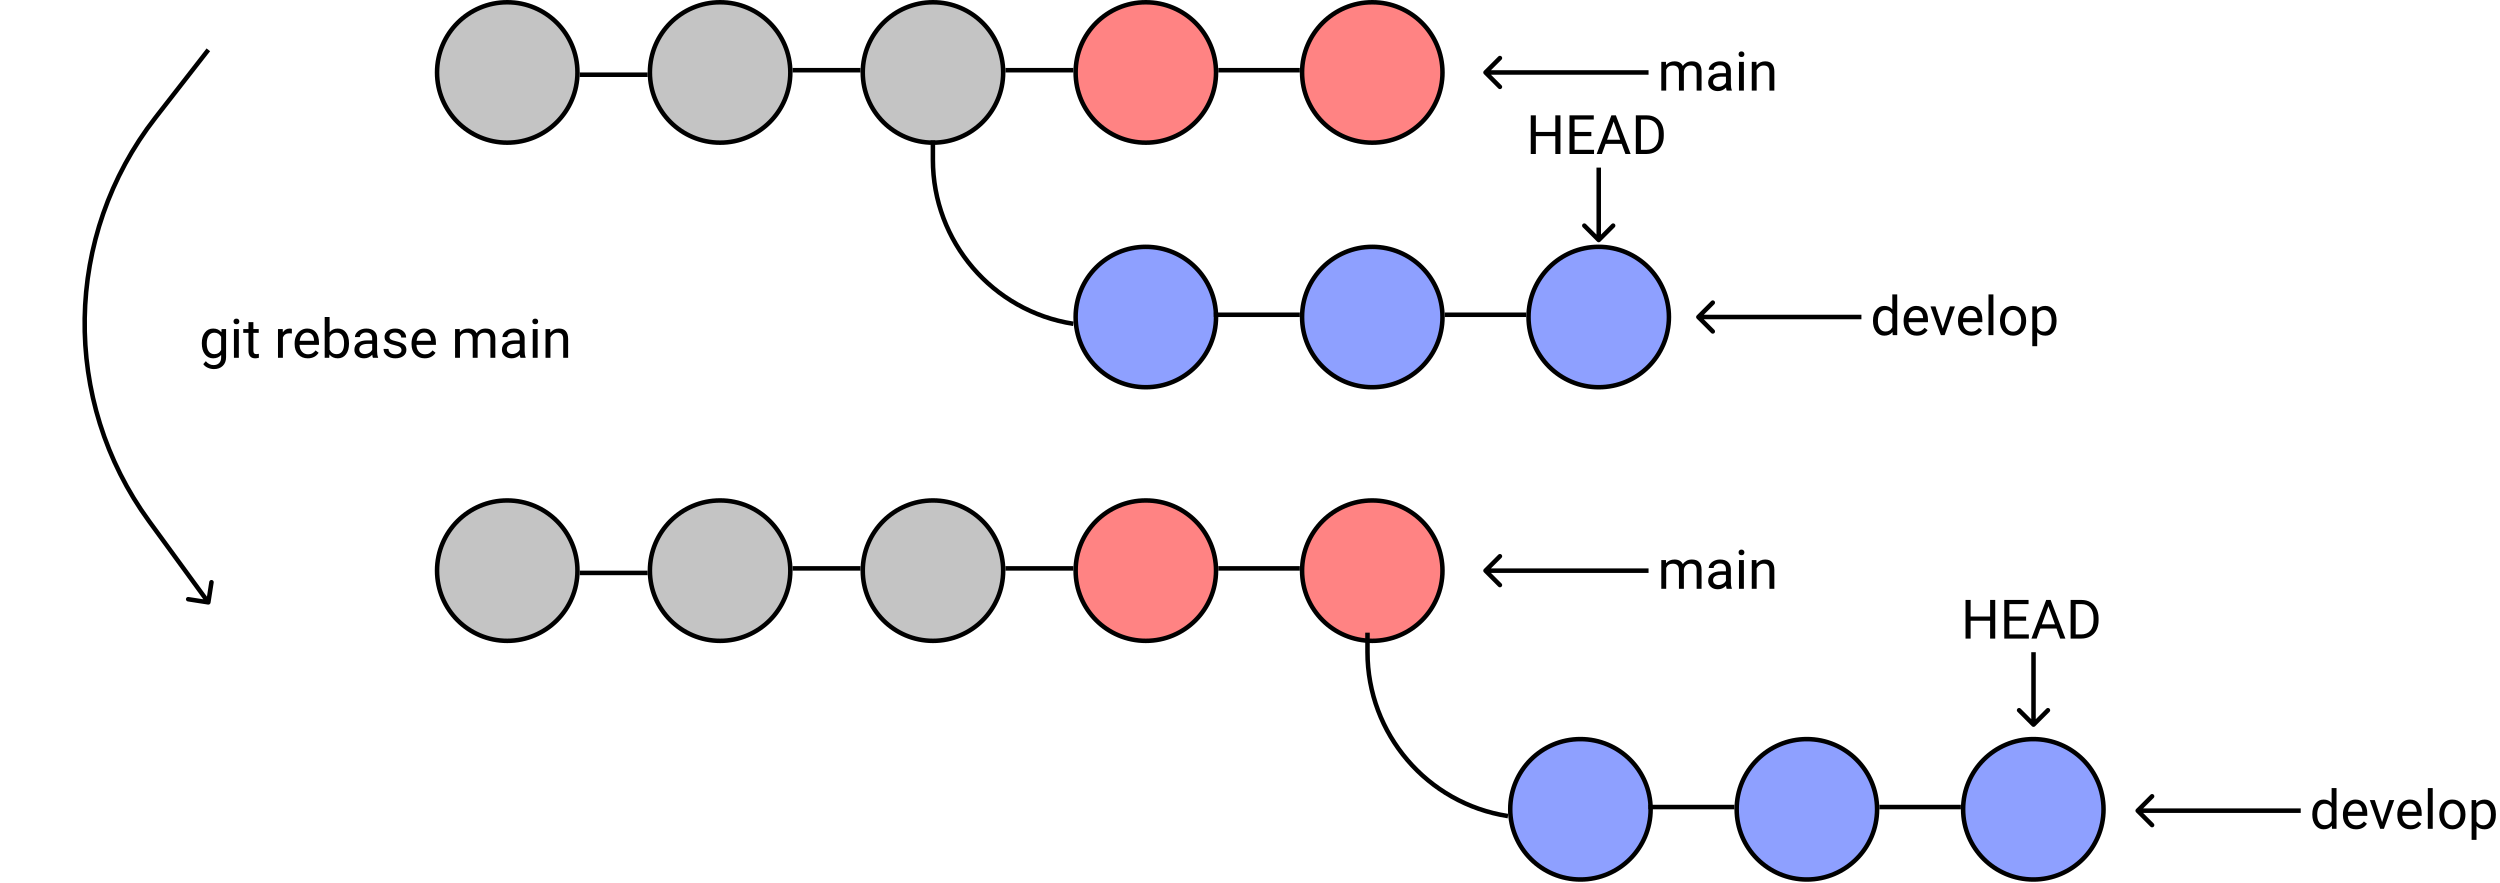 <svg width="552" height="195" viewBox="0 0 552 195" fill="none" xmlns="http://www.w3.org/2000/svg">
<circle cx="206" cy="126" r="15.5" fill="#C4C4C4" stroke="black"/>
<circle cx="159" cy="126" r="15.5" fill="#C4C4C4" stroke="black"/>
<circle cx="112" cy="126" r="15.5" fill="#C4C4C4" stroke="black"/>
<circle cx="253" cy="126" r="15.5" fill="#FF8383" stroke="black"/>
<circle cx="303" cy="126" r="15.5" fill="#FF8383" stroke="black"/>
<line x1="143" y1="126.5" x2="128" y2="126.5" stroke="black"/>
<line x1="175" y1="125.5" x2="190" y2="125.5" stroke="black"/>
<line x1="222" y1="125.5" x2="237" y2="125.5" stroke="black"/>
<line x1="269" y1="125.5" x2="287" y2="125.5" stroke="black"/>
<circle cx="348.959" cy="178.694" r="15.5" fill="#8EA0FF" stroke="black"/>
<circle cx="448.959" cy="178.694" r="15.5" fill="#8EA0FF" stroke="black"/>
<circle cx="398.959" cy="178.694" r="15.5" fill="#8EA0FF" stroke="black"/>
<path d="M301.941 139.694L301.941 143.973C301.941 162.041 315.106 177.415 332.959 180.194V180.194" stroke="black"/>
<line x1="363.959" y1="178.194" x2="382.959" y2="178.194" stroke="black"/>
<line x1="414.959" y1="178.194" x2="432.959" y2="178.194" stroke="black"/>
<path d="M471.646 178.646C471.451 178.842 471.451 179.158 471.646 179.354L474.828 182.536C475.024 182.731 475.34 182.731 475.536 182.536C475.731 182.34 475.731 182.024 475.536 181.828L472.707 179L475.536 176.172C475.731 175.976 475.731 175.66 475.536 175.464C475.34 175.269 475.024 175.269 474.828 175.464L471.646 178.646ZM508 178.5L472 178.5L472 179.5L508 179.5L508 178.5Z" fill="black"/>
<path d="M510.557 179.777C510.557 178.805 510.787 178.023 511.248 177.434C511.709 176.84 512.312 176.543 513.059 176.543C513.801 176.543 514.389 176.797 514.822 177.305V174H515.906V183H514.91L514.857 182.32C514.424 182.852 513.82 183.117 513.047 183.117C512.312 183.117 511.713 182.816 511.248 182.215C510.787 181.613 510.557 180.828 510.557 179.859V179.777ZM511.641 179.9C511.641 180.619 511.789 181.182 512.086 181.588C512.383 181.994 512.793 182.197 513.316 182.197C514.004 182.197 514.506 181.889 514.822 181.271V178.359C514.498 177.762 514 177.463 513.328 177.463C512.797 177.463 512.383 177.668 512.086 178.078C511.789 178.488 511.641 179.096 511.641 179.9ZM520.225 183.117C519.365 183.117 518.666 182.836 518.127 182.273C517.588 181.707 517.318 180.951 517.318 180.006V179.807C517.318 179.178 517.438 178.617 517.676 178.125C517.918 177.629 518.254 177.242 518.684 176.965C519.117 176.684 519.586 176.543 520.09 176.543C520.914 176.543 521.555 176.814 522.012 177.357C522.469 177.9 522.697 178.678 522.697 179.689V180.141H518.402C518.418 180.766 518.6 181.271 518.947 181.658C519.299 182.041 519.744 182.232 520.283 182.232C520.666 182.232 520.99 182.154 521.256 181.998C521.521 181.842 521.754 181.635 521.953 181.377L522.615 181.893C522.084 182.709 521.287 183.117 520.225 183.117ZM520.09 177.434C519.652 177.434 519.285 177.594 518.988 177.914C518.691 178.23 518.508 178.676 518.438 179.25H521.613V179.168C521.582 178.617 521.434 178.191 521.168 177.891C520.902 177.586 520.543 177.434 520.09 177.434ZM525.967 181.529L527.537 176.66H528.645L526.371 183H525.545L523.248 176.66H524.355L525.967 181.529ZM532.236 183.117C531.377 183.117 530.678 182.836 530.139 182.273C529.6 181.707 529.33 180.951 529.33 180.006V179.807C529.33 179.178 529.449 178.617 529.688 178.125C529.93 177.629 530.266 177.242 530.695 176.965C531.129 176.684 531.598 176.543 532.102 176.543C532.926 176.543 533.566 176.814 534.023 177.357C534.48 177.9 534.709 178.678 534.709 179.689V180.141H530.414C530.43 180.766 530.611 181.271 530.959 181.658C531.311 182.041 531.756 182.232 532.295 182.232C532.678 182.232 533.002 182.154 533.268 181.998C533.533 181.842 533.766 181.635 533.965 181.377L534.627 181.893C534.096 182.709 533.299 183.117 532.236 183.117ZM532.102 177.434C531.664 177.434 531.297 177.594 531 177.914C530.703 178.23 530.52 178.676 530.449 179.25H533.625V179.168C533.594 178.617 533.445 178.191 533.18 177.891C532.914 177.586 532.555 177.434 532.102 177.434ZM537.146 183H536.062V174H537.146V183ZM538.6 179.771C538.6 179.15 538.721 178.592 538.963 178.096C539.209 177.6 539.549 177.217 539.982 176.947C540.42 176.678 540.918 176.543 541.477 176.543C542.34 176.543 543.037 176.842 543.568 177.439C544.104 178.037 544.371 178.832 544.371 179.824V179.9C544.371 180.518 544.252 181.072 544.014 181.564C543.779 182.053 543.441 182.434 543 182.707C542.562 182.98 542.059 183.117 541.488 183.117C540.629 183.117 539.932 182.818 539.396 182.221C538.865 181.623 538.6 180.832 538.6 179.848V179.771ZM539.689 179.9C539.689 180.604 539.852 181.168 540.176 181.594C540.504 182.02 540.941 182.232 541.488 182.232C542.039 182.232 542.477 182.018 542.801 181.588C543.125 181.154 543.287 180.549 543.287 179.771C543.287 179.076 543.121 178.514 542.789 178.084C542.461 177.65 542.023 177.434 541.477 177.434C540.941 177.434 540.51 177.646 540.182 178.072C539.854 178.498 539.689 179.107 539.689 179.9ZM551.086 179.9C551.086 180.865 550.865 181.643 550.424 182.232C549.982 182.822 549.385 183.117 548.631 183.117C547.861 183.117 547.256 182.873 546.814 182.385V185.438H545.73V176.66H546.721L546.773 177.363C547.215 176.816 547.828 176.543 548.613 176.543C549.375 176.543 549.977 176.83 550.418 177.404C550.863 177.979 551.086 178.777 551.086 179.801V179.9ZM550.002 179.777C550.002 179.062 549.85 178.498 549.545 178.084C549.24 177.67 548.822 177.463 548.291 177.463C547.635 177.463 547.143 177.754 546.814 178.336V181.365C547.139 181.943 547.635 182.232 548.303 182.232C548.822 182.232 549.234 182.027 549.539 181.617C549.848 181.203 550.002 180.59 550.002 179.777Z" fill="black"/>
<path d="M327.646 125.646C327.451 125.842 327.451 126.158 327.646 126.354L330.828 129.536C331.024 129.731 331.34 129.731 331.536 129.536C331.731 129.34 331.731 129.024 331.536 128.828L328.707 126L331.536 123.172C331.731 122.976 331.731 122.66 331.536 122.464C331.34 122.269 331.024 122.269 330.828 122.464L327.646 125.646ZM364 125.5L328 125.5L328 126.5L364 126.5L364 125.5Z" fill="black"/>
<path d="M367.84 123.66L367.869 124.363C368.334 123.816 368.961 123.543 369.75 123.543C370.637 123.543 371.24 123.883 371.561 124.562C371.771 124.258 372.045 124.012 372.381 123.824C372.721 123.637 373.121 123.543 373.582 123.543C374.973 123.543 375.68 124.279 375.703 125.752V130H374.619V125.816C374.619 125.363 374.516 125.025 374.309 124.803C374.102 124.576 373.754 124.463 373.266 124.463C372.863 124.463 372.529 124.584 372.264 124.826C371.998 125.064 371.844 125.387 371.801 125.793V130H370.711V125.846C370.711 124.924 370.26 124.463 369.357 124.463C368.646 124.463 368.16 124.766 367.898 125.371V130H366.814V123.66H367.84ZM381.258 130C381.195 129.875 381.145 129.652 381.105 129.332C380.602 129.855 380 130.117 379.301 130.117C378.676 130.117 378.162 129.941 377.76 129.59C377.361 129.234 377.162 128.785 377.162 128.242C377.162 127.582 377.412 127.07 377.912 126.707C378.416 126.34 379.123 126.156 380.033 126.156H381.088V125.658C381.088 125.279 380.975 124.979 380.748 124.756C380.521 124.529 380.188 124.416 379.746 124.416C379.359 124.416 379.035 124.514 378.773 124.709C378.512 124.904 378.381 125.141 378.381 125.418H377.291C377.291 125.102 377.402 124.797 377.625 124.504C377.852 124.207 378.156 123.973 378.539 123.801C378.926 123.629 379.35 123.543 379.811 123.543C380.541 123.543 381.113 123.727 381.527 124.094C381.941 124.457 382.156 124.959 382.172 125.6V128.518C382.172 129.1 382.246 129.562 382.395 129.906V130H381.258ZM379.459 129.174C379.799 129.174 380.121 129.086 380.426 128.91C380.73 128.734 380.951 128.506 381.088 128.225V126.924H380.238C378.91 126.924 378.246 127.312 378.246 128.09C378.246 128.43 378.359 128.695 378.586 128.887C378.812 129.078 379.104 129.174 379.459 129.174ZM385.049 130H383.965V123.66H385.049V130ZM383.877 121.979C383.877 121.803 383.93 121.654 384.035 121.533C384.145 121.412 384.305 121.352 384.516 121.352C384.727 121.352 384.887 121.412 384.996 121.533C385.105 121.654 385.16 121.803 385.16 121.979C385.16 122.154 385.105 122.301 384.996 122.418C384.887 122.535 384.727 122.594 384.516 122.594C384.305 122.594 384.145 122.535 384.035 122.418C383.93 122.301 383.877 122.154 383.877 121.979ZM387.814 123.66L387.85 124.457C388.334 123.848 388.967 123.543 389.748 123.543C391.088 123.543 391.764 124.299 391.775 125.811V130H390.691V125.805C390.688 125.348 390.582 125.01 390.375 124.791C390.172 124.572 389.854 124.463 389.42 124.463C389.068 124.463 388.76 124.557 388.494 124.744C388.229 124.932 388.021 125.178 387.873 125.482V130H386.789V123.66H387.814Z" fill="black"/>
<path d="M327.646 15.646C327.451 15.842 327.451 16.158 327.646 16.354L330.828 19.535C331.024 19.731 331.34 19.731 331.536 19.535C331.731 19.34 331.731 19.024 331.536 18.828L328.707 16L331.536 13.172C331.731 12.976 331.731 12.66 331.536 12.464C331.34 12.269 331.024 12.269 330.828 12.464L327.646 15.646ZM364 15.5L328 15.5L328 16.5L364 16.5L364 15.5Z" fill="black"/>
<path d="M367.84 13.66L367.869 14.363C368.334 13.816 368.961 13.543 369.75 13.543C370.637 13.543 371.24 13.883 371.561 14.562C371.771 14.258 372.045 14.012 372.381 13.824C372.721 13.637 373.121 13.543 373.582 13.543C374.973 13.543 375.68 14.279 375.703 15.752V20H374.619V15.816C374.619 15.363 374.516 15.025 374.309 14.803C374.102 14.576 373.754 14.463 373.266 14.463C372.863 14.463 372.529 14.584 372.264 14.826C371.998 15.065 371.844 15.387 371.801 15.793V20H370.711V15.846C370.711 14.924 370.26 14.463 369.357 14.463C368.646 14.463 368.16 14.766 367.898 15.371V20H366.814V13.66H367.84ZM381.258 20C381.195 19.875 381.145 19.652 381.105 19.332C380.602 19.855 380 20.117 379.301 20.117C378.676 20.117 378.162 19.941 377.76 19.59C377.361 19.234 377.162 18.785 377.162 18.242C377.162 17.582 377.412 17.07 377.912 16.707C378.416 16.34 379.123 16.156 380.033 16.156H381.088V15.658C381.088 15.279 380.975 14.979 380.748 14.756C380.521 14.529 380.188 14.416 379.746 14.416C379.359 14.416 379.035 14.514 378.773 14.709C378.512 14.904 378.381 15.141 378.381 15.418H377.291C377.291 15.102 377.402 14.797 377.625 14.504C377.852 14.207 378.156 13.973 378.539 13.801C378.926 13.629 379.35 13.543 379.811 13.543C380.541 13.543 381.113 13.727 381.527 14.094C381.941 14.457 382.156 14.959 382.172 15.6V18.518C382.172 19.1 382.246 19.562 382.395 19.906V20H381.258ZM379.459 19.174C379.799 19.174 380.121 19.086 380.426 18.91C380.73 18.734 380.951 18.506 381.088 18.225V16.924H380.238C378.91 16.924 378.246 17.312 378.246 18.09C378.246 18.43 378.359 18.695 378.586 18.887C378.812 19.078 379.104 19.174 379.459 19.174ZM385.049 20H383.965V13.66H385.049V20ZM383.877 11.979C383.877 11.803 383.93 11.654 384.035 11.533C384.145 11.412 384.305 11.352 384.516 11.352C384.727 11.352 384.887 11.412 384.996 11.533C385.105 11.654 385.16 11.803 385.16 11.979C385.16 12.154 385.105 12.301 384.996 12.418C384.887 12.535 384.727 12.594 384.516 12.594C384.305 12.594 384.145 12.535 384.035 12.418C383.93 12.301 383.877 12.154 383.877 11.979ZM387.814 13.66L387.85 14.457C388.334 13.848 388.967 13.543 389.748 13.543C391.088 13.543 391.764 14.299 391.775 15.81V20H390.691V15.805C390.688 15.348 390.582 15.01 390.375 14.791C390.172 14.572 389.854 14.463 389.42 14.463C389.068 14.463 388.76 14.557 388.494 14.744C388.229 14.932 388.021 15.178 387.873 15.482V20H386.789V13.66H387.814Z" fill="black"/>
<path d="M374.646 69.646C374.451 69.842 374.451 70.158 374.646 70.354L377.828 73.535C378.024 73.731 378.34 73.731 378.536 73.535C378.731 73.34 378.731 73.024 378.536 72.828L375.707 70L378.536 67.172C378.731 66.976 378.731 66.66 378.536 66.465C378.34 66.269 378.024 66.269 377.828 66.465L374.646 69.646ZM411 69.5L375 69.5L375 70.5L411 70.5L411 69.5Z" fill="black"/>
<path d="M413.557 70.777C413.557 69.805 413.787 69.023 414.248 68.434C414.709 67.84 415.312 67.543 416.059 67.543C416.801 67.543 417.389 67.797 417.822 68.305V65H418.906V74H417.91L417.857 73.32C417.424 73.852 416.82 74.117 416.047 74.117C415.312 74.117 414.713 73.816 414.248 73.215C413.787 72.613 413.557 71.828 413.557 70.859V70.777ZM414.641 70.9C414.641 71.619 414.789 72.182 415.086 72.588C415.383 72.994 415.793 73.197 416.316 73.197C417.004 73.197 417.506 72.889 417.822 72.272V69.359C417.498 68.762 417 68.463 416.328 68.463C415.797 68.463 415.383 68.668 415.086 69.078C414.789 69.488 414.641 70.096 414.641 70.9ZM423.225 74.117C422.365 74.117 421.666 73.836 421.127 73.273C420.588 72.707 420.318 71.951 420.318 71.006V70.807C420.318 70.178 420.438 69.617 420.676 69.125C420.918 68.629 421.254 68.242 421.684 67.965C422.117 67.684 422.586 67.543 423.09 67.543C423.914 67.543 424.555 67.814 425.012 68.357C425.469 68.9 425.697 69.678 425.697 70.689V71.141H421.402C421.418 71.766 421.6 72.272 421.947 72.658C422.299 73.041 422.744 73.232 423.283 73.232C423.666 73.232 423.99 73.154 424.256 72.998C424.521 72.842 424.754 72.635 424.953 72.377L425.615 72.893C425.084 73.709 424.287 74.117 423.225 74.117ZM423.09 68.434C422.652 68.434 422.285 68.594 421.988 68.914C421.691 69.231 421.508 69.676 421.438 70.25H424.613V70.168C424.582 69.617 424.434 69.191 424.168 68.891C423.902 68.586 423.543 68.434 423.09 68.434ZM428.967 72.529L430.537 67.66H431.645L429.371 74H428.545L426.248 67.66H427.355L428.967 72.529ZM435.236 74.117C434.377 74.117 433.678 73.836 433.139 73.273C432.6 72.707 432.33 71.951 432.33 71.006V70.807C432.33 70.178 432.449 69.617 432.688 69.125C432.93 68.629 433.266 68.242 433.695 67.965C434.129 67.684 434.598 67.543 435.102 67.543C435.926 67.543 436.566 67.814 437.023 68.357C437.48 68.9 437.709 69.678 437.709 70.689V71.141H433.414C433.43 71.766 433.611 72.272 433.959 72.658C434.311 73.041 434.756 73.232 435.295 73.232C435.678 73.232 436.002 73.154 436.268 72.998C436.533 72.842 436.766 72.635 436.965 72.377L437.627 72.893C437.096 73.709 436.299 74.117 435.236 74.117ZM435.102 68.434C434.664 68.434 434.297 68.594 434 68.914C433.703 69.231 433.52 69.676 433.449 70.25H436.625V70.168C436.594 69.617 436.445 69.191 436.18 68.891C435.914 68.586 435.555 68.434 435.102 68.434ZM440.146 74H439.062V65H440.146V74ZM441.6 70.772C441.6 70.15 441.721 69.592 441.963 69.096C442.209 68.6 442.549 68.217 442.982 67.947C443.42 67.678 443.918 67.543 444.477 67.543C445.34 67.543 446.037 67.842 446.568 68.439C447.104 69.037 447.371 69.832 447.371 70.824V70.9C447.371 71.518 447.252 72.072 447.014 72.564C446.779 73.053 446.441 73.434 446 73.707C445.562 73.981 445.059 74.117 444.488 74.117C443.629 74.117 442.932 73.818 442.396 73.221C441.865 72.623 441.6 71.832 441.6 70.848V70.772ZM442.689 70.9C442.689 71.603 442.852 72.168 443.176 72.594C443.504 73.019 443.941 73.232 444.488 73.232C445.039 73.232 445.477 73.018 445.801 72.588C446.125 72.154 446.287 71.549 446.287 70.772C446.287 70.076 446.121 69.514 445.789 69.084C445.461 68.65 445.023 68.434 444.477 68.434C443.941 68.434 443.51 68.647 443.182 69.072C442.854 69.498 442.689 70.107 442.689 70.9ZM454.086 70.9C454.086 71.865 453.865 72.643 453.424 73.232C452.982 73.822 452.385 74.117 451.631 74.117C450.861 74.117 450.256 73.873 449.814 73.385V76.438H448.73V67.66H449.721L449.773 68.363C450.215 67.816 450.828 67.543 451.613 67.543C452.375 67.543 452.977 67.83 453.418 68.404C453.863 68.978 454.086 69.777 454.086 70.801V70.9ZM453.002 70.777C453.002 70.062 452.85 69.498 452.545 69.084C452.24 68.67 451.822 68.463 451.291 68.463C450.635 68.463 450.143 68.754 449.814 69.336V72.365C450.139 72.943 450.635 73.232 451.303 73.232C451.822 73.232 452.234 73.027 452.539 72.617C452.848 72.203 453.002 71.59 453.002 70.777Z" fill="black"/>
<circle cx="206" cy="16" r="15.5" fill="#C4C4C4" stroke="black"/>
<circle cx="159" cy="16" r="15.5" fill="#C4C4C4" stroke="black"/>
<circle cx="112" cy="16" r="15.5" fill="#C4C4C4" stroke="black"/>
<circle cx="253" cy="16" r="15.5" fill="#FF8383" stroke="black"/>
<circle cx="303" cy="16" r="15.5" fill="#FF8383" stroke="black"/>
<line x1="143" y1="16.5" x2="128" y2="16.5" stroke="black"/>
<line x1="175" y1="15.5" x2="190" y2="15.5" stroke="black"/>
<line x1="222" y1="15.5" x2="237" y2="15.5" stroke="black"/>
<line x1="269" y1="15.5" x2="287" y2="15.5" stroke="black"/>
<circle cx="253" cy="70" r="15.5" fill="#8EA0FF" stroke="black"/>
<circle cx="353" cy="70" r="15.5" fill="#8EA0FF" stroke="black"/>
<circle cx="303" cy="70" r="15.5" fill="#8EA0FF" stroke="black"/>
<path d="M205.982 31L205.982 35.279C205.982 53.347 219.147 68.721 237 71.5V71.5" stroke="black"/>
<line x1="268" y1="69.5" x2="287" y2="69.5" stroke="black"/>
<line x1="319" y1="69.5" x2="337" y2="69.5" stroke="black"/>
<path d="M34.335 25.962L33.941 25.654L33.941 25.654L34.335 25.962ZM32.929 115.099L33.333 114.804L33.333 114.804L32.929 115.099ZM45.923 133.494C46.196 133.537 46.452 133.35 46.494 133.077L47.188 128.631C47.23 128.358 47.043 128.102 46.77 128.06C46.498 128.017 46.242 128.204 46.199 128.477L45.583 132.429L41.631 131.813C41.358 131.77 41.102 131.957 41.06 132.229C41.017 132.502 41.204 132.758 41.477 132.801L45.923 133.494ZM45.606 10.693L33.941 25.654L34.729 26.269L46.394 11.307L45.606 10.693ZM32.526 115.394L45.596 133.295L46.404 132.705L33.333 114.804L32.526 115.394ZM33.941 25.654C13.482 51.895 12.904 88.521 32.526 115.394L33.333 114.804C13.975 88.292 14.545 52.158 34.729 26.269L33.941 25.654Z" fill="black"/>
<path d="M44.562 75.777C44.562 74.789 44.791 74.004 45.248 73.422C45.705 72.836 46.31 72.543 47.065 72.543C47.838 72.543 48.441 72.816 48.875 73.363L48.928 72.66H49.918V78.848C49.918 79.668 49.674 80.314 49.185 80.787C48.701 81.26 48.049 81.496 47.228 81.496C46.772 81.496 46.324 81.398 45.887 81.203C45.449 81.008 45.115 80.74 44.885 80.4L45.447 79.75C45.912 80.324 46.48 80.611 47.152 80.611C47.68 80.611 48.09 80.463 48.383 80.166C48.68 79.869 48.828 79.451 48.828 78.912V78.367C48.395 78.867 47.803 79.117 47.053 79.117C46.31 79.117 45.709 78.818 45.248 78.221C44.791 77.623 44.562 76.809 44.562 75.777ZM45.652 75.9C45.652 76.615 45.799 77.178 46.092 77.588C46.385 77.994 46.795 78.197 47.322 78.197C48.006 78.197 48.508 77.887 48.828 77.266V74.371C48.496 73.766 47.998 73.463 47.334 73.463C46.807 73.463 46.395 73.668 46.098 74.078C45.801 74.488 45.652 75.096 45.652 75.9ZM52.736 79H51.652V72.66H52.736V79ZM51.565 70.978C51.565 70.803 51.617 70.654 51.723 70.533C51.832 70.412 51.992 70.352 52.203 70.352C52.414 70.352 52.574 70.412 52.684 70.533C52.793 70.654 52.848 70.803 52.848 70.978C52.848 71.154 52.793 71.301 52.684 71.418C52.574 71.535 52.414 71.594 52.203 71.594C51.992 71.594 51.832 71.535 51.723 71.418C51.617 71.301 51.565 71.154 51.565 70.978ZM55.947 71.125V72.66H57.131V73.498H55.947V77.43C55.947 77.684 56 77.875 56.105 78.004C56.211 78.129 56.391 78.191 56.645 78.191C56.77 78.191 56.941 78.168 57.16 78.121V79C56.875 79.078 56.598 79.117 56.328 79.117C55.844 79.117 55.478 78.971 55.232 78.678C54.986 78.385 54.863 77.969 54.863 77.43V73.498H53.709V72.66H54.863V71.125H55.947ZM64.443 73.633C64.279 73.606 64.102 73.592 63.91 73.592C63.199 73.592 62.717 73.894 62.463 74.5V79H61.379V72.66H62.434L62.451 73.393C62.807 72.826 63.31 72.543 63.963 72.543C64.174 72.543 64.334 72.57 64.443 72.625V73.633ZM67.959 79.117C67.1 79.117 66.4 78.836 65.861 78.273C65.322 77.707 65.053 76.951 65.053 76.006V75.807C65.053 75.178 65.172 74.617 65.41 74.125C65.652 73.629 65.988 73.242 66.418 72.965C66.852 72.684 67.32 72.543 67.824 72.543C68.648 72.543 69.289 72.814 69.746 73.357C70.203 73.9 70.432 74.678 70.432 75.689V76.141H66.137C66.152 76.766 66.334 77.272 66.682 77.658C67.033 78.041 67.478 78.232 68.018 78.232C68.4 78.232 68.725 78.154 68.99 77.998C69.256 77.842 69.488 77.635 69.688 77.377L70.35 77.893C69.818 78.709 69.022 79.117 67.959 79.117ZM67.824 73.434C67.387 73.434 67.019 73.594 66.723 73.914C66.426 74.231 66.242 74.676 66.172 75.25H69.348V75.168C69.316 74.617 69.168 74.191 68.902 73.891C68.637 73.586 68.277 73.434 67.824 73.434ZM77.059 75.9C77.059 76.869 76.836 77.648 76.391 78.238C75.945 78.824 75.348 79.117 74.598 79.117C73.797 79.117 73.178 78.834 72.74 78.268L72.688 79H71.691V70H72.775V73.357C73.213 72.814 73.816 72.543 74.586 72.543C75.356 72.543 75.959 72.834 76.397 73.416C76.838 73.998 77.059 74.795 77.059 75.807V75.9ZM75.975 75.777C75.975 75.039 75.832 74.469 75.547 74.066C75.262 73.664 74.852 73.463 74.316 73.463C73.602 73.463 73.088 73.795 72.775 74.459V77.201C73.107 77.865 73.625 78.197 74.328 78.197C74.848 78.197 75.252 77.996 75.541 77.594C75.83 77.191 75.975 76.586 75.975 75.777ZM82.344 79C82.281 78.875 82.231 78.652 82.191 78.332C81.688 78.856 81.086 79.117 80.387 79.117C79.762 79.117 79.248 78.941 78.846 78.59C78.447 78.234 78.248 77.785 78.248 77.242C78.248 76.582 78.498 76.07 78.998 75.707C79.502 75.34 80.209 75.156 81.119 75.156H82.174V74.658C82.174 74.279 82.061 73.978 81.834 73.756C81.607 73.529 81.273 73.416 80.832 73.416C80.445 73.416 80.121 73.514 79.859 73.709C79.598 73.904 79.467 74.141 79.467 74.418H78.377C78.377 74.102 78.488 73.797 78.711 73.504C78.938 73.207 79.242 72.973 79.625 72.801C80.012 72.629 80.436 72.543 80.897 72.543C81.627 72.543 82.199 72.727 82.613 73.094C83.027 73.457 83.242 73.959 83.258 74.6V77.518C83.258 78.1 83.332 78.562 83.481 78.906V79H82.344ZM80.545 78.174C80.885 78.174 81.207 78.086 81.512 77.91C81.816 77.734 82.037 77.506 82.174 77.225V75.924H81.324C79.996 75.924 79.332 76.312 79.332 77.09C79.332 77.43 79.445 77.695 79.672 77.887C79.898 78.078 80.189 78.174 80.545 78.174ZM88.648 77.318C88.648 77.025 88.537 76.799 88.314 76.639C88.096 76.475 87.711 76.334 87.16 76.217C86.613 76.1 86.178 75.959 85.853 75.795C85.533 75.631 85.295 75.436 85.139 75.209C84.986 74.982 84.91 74.713 84.91 74.4C84.91 73.881 85.129 73.441 85.566 73.082C86.008 72.723 86.57 72.543 87.254 72.543C87.973 72.543 88.555 72.728 89 73.1C89.449 73.471 89.674 73.945 89.674 74.523H88.584C88.584 74.227 88.457 73.971 88.203 73.756C87.953 73.541 87.637 73.434 87.254 73.434C86.859 73.434 86.551 73.519 86.328 73.691C86.106 73.863 85.994 74.088 85.994 74.365C85.994 74.627 86.098 74.824 86.305 74.957C86.512 75.09 86.885 75.217 87.424 75.338C87.967 75.459 88.406 75.603 88.742 75.772C89.078 75.939 89.326 76.143 89.486 76.381C89.65 76.615 89.732 76.902 89.732 77.242C89.732 77.809 89.506 78.264 89.053 78.607C88.6 78.947 88.012 79.117 87.289 79.117C86.781 79.117 86.332 79.027 85.941 78.848C85.551 78.668 85.244 78.418 85.022 78.098C84.803 77.773 84.693 77.424 84.693 77.049H85.777C85.797 77.412 85.941 77.701 86.211 77.916C86.484 78.127 86.844 78.232 87.289 78.232C87.699 78.232 88.027 78.15 88.273 77.986C88.523 77.818 88.648 77.596 88.648 77.318ZM93.775 79.117C92.916 79.117 92.217 78.836 91.678 78.273C91.139 77.707 90.869 76.951 90.869 76.006V75.807C90.869 75.178 90.988 74.617 91.227 74.125C91.469 73.629 91.805 73.242 92.234 72.965C92.668 72.684 93.137 72.543 93.641 72.543C94.465 72.543 95.106 72.814 95.562 73.357C96.019 73.9 96.248 74.678 96.248 75.689V76.141H91.953C91.969 76.766 92.15 77.272 92.498 77.658C92.85 78.041 93.295 78.232 93.834 78.232C94.217 78.232 94.541 78.154 94.807 77.998C95.072 77.842 95.305 77.635 95.504 77.377L96.166 77.893C95.635 78.709 94.838 79.117 93.775 79.117ZM93.641 73.434C93.203 73.434 92.836 73.594 92.539 73.914C92.242 74.231 92.059 74.676 91.988 75.25H95.164V75.168C95.133 74.617 94.984 74.191 94.719 73.891C94.453 73.586 94.094 73.434 93.641 73.434ZM101.504 72.66L101.533 73.363C101.998 72.816 102.625 72.543 103.414 72.543C104.301 72.543 104.904 72.883 105.225 73.562C105.436 73.258 105.709 73.012 106.045 72.824C106.385 72.637 106.785 72.543 107.246 72.543C108.637 72.543 109.344 73.279 109.367 74.752V79H108.283V74.816C108.283 74.363 108.18 74.025 107.973 73.803C107.766 73.576 107.418 73.463 106.93 73.463C106.527 73.463 106.193 73.584 105.928 73.826C105.662 74.064 105.508 74.387 105.465 74.793V79H104.375V74.846C104.375 73.924 103.924 73.463 103.021 73.463C102.311 73.463 101.824 73.766 101.562 74.371V79H100.479V72.66H101.504ZM114.922 79C114.859 78.875 114.809 78.652 114.77 78.332C114.266 78.856 113.664 79.117 112.965 79.117C112.34 79.117 111.826 78.941 111.424 78.59C111.025 78.234 110.826 77.785 110.826 77.242C110.826 76.582 111.076 76.07 111.576 75.707C112.08 75.34 112.787 75.156 113.697 75.156H114.752V74.658C114.752 74.279 114.639 73.978 114.412 73.756C114.186 73.529 113.852 73.416 113.41 73.416C113.023 73.416 112.699 73.514 112.438 73.709C112.176 73.904 112.045 74.141 112.045 74.418H110.955C110.955 74.102 111.066 73.797 111.289 73.504C111.516 73.207 111.82 72.973 112.203 72.801C112.59 72.629 113.014 72.543 113.475 72.543C114.205 72.543 114.777 72.727 115.191 73.094C115.605 73.457 115.82 73.959 115.836 74.6V77.518C115.836 78.1 115.91 78.562 116.059 78.906V79H114.922ZM113.123 78.174C113.463 78.174 113.785 78.086 114.09 77.91C114.395 77.734 114.615 77.506 114.752 77.225V75.924H113.902C112.574 75.924 111.91 76.312 111.91 77.09C111.91 77.43 112.023 77.695 112.25 77.887C112.477 78.078 112.768 78.174 113.123 78.174ZM118.713 79H117.629V72.66H118.713V79ZM117.541 70.978C117.541 70.803 117.594 70.654 117.699 70.533C117.809 70.412 117.969 70.352 118.18 70.352C118.391 70.352 118.551 70.412 118.66 70.533C118.77 70.654 118.824 70.803 118.824 70.978C118.824 71.154 118.77 71.301 118.66 71.418C118.551 71.535 118.391 71.594 118.18 71.594C117.969 71.594 117.809 71.535 117.699 71.418C117.594 71.301 117.541 71.154 117.541 70.978ZM121.479 72.66L121.514 73.457C121.998 72.848 122.631 72.543 123.412 72.543C124.752 72.543 125.428 73.299 125.439 74.811V79H124.355V74.805C124.352 74.348 124.246 74.01 124.039 73.791C123.836 73.572 123.518 73.463 123.084 73.463C122.732 73.463 122.424 73.557 122.158 73.744C121.893 73.932 121.686 74.178 121.537 74.482V79H120.453V72.66H121.479Z" fill="black"/>
<path d="M352.646 53.354C352.842 53.549 353.158 53.549 353.354 53.354L356.536 50.172C356.731 49.976 356.731 49.66 356.536 49.465C356.34 49.269 356.024 49.269 355.828 49.465L353 52.293L350.172 49.465C349.976 49.269 349.66 49.269 349.464 49.465C349.269 49.66 349.269 49.976 349.464 50.172L352.646 53.354ZM352.5 37L352.5 53L353.5 53L353.5 37L352.5 37Z" fill="black"/>
<path d="M344.547 34H343.416V30.057H339.115V34H337.99V25.469H339.115V29.137H343.416V25.469H344.547V34ZM351.367 30.057H347.67V33.08H351.965V34H346.545V25.469H351.906V26.395H347.67V29.137H351.367V30.057ZM358.076 31.773H354.502L353.699 34H352.539L355.797 25.469H356.781L360.045 34H358.891L358.076 31.773ZM354.842 30.848H357.742L356.289 26.857L354.842 30.848ZM361.193 34V25.469H363.602C364.344 25.469 365 25.633 365.57 25.961C366.141 26.289 366.58 26.756 366.889 27.361C367.201 27.967 367.359 28.662 367.363 29.447V29.992C367.363 30.797 367.207 31.502 366.895 32.107C366.586 32.713 366.143 33.178 365.564 33.502C364.99 33.826 364.32 33.992 363.555 34H361.193ZM362.318 26.395V33.08H363.502C364.369 33.08 365.043 32.81 365.523 32.272C366.008 31.732 366.25 30.965 366.25 29.969V29.471C366.25 28.502 366.021 27.75 365.564 27.215C365.111 26.676 364.467 26.402 363.631 26.395H362.318Z" fill="black"/>
<path d="M448.646 160.354C448.842 160.549 449.158 160.549 449.354 160.354L452.536 157.172C452.731 156.976 452.731 156.66 452.536 156.464C452.34 156.269 452.024 156.269 451.828 156.464L449 159.293L446.172 156.464C445.976 156.269 445.66 156.269 445.464 156.464C445.269 156.66 445.269 156.976 445.464 157.172L448.646 160.354ZM448.5 144L448.5 160L449.5 160L449.5 144L448.5 144Z" fill="black"/>
<path d="M440.547 141H439.416V137.057H435.115V141H433.99V132.469H435.115V136.137H439.416V132.469H440.547V141ZM447.367 137.057H443.67V140.08H447.965V141H442.545V132.469H447.906V133.395H443.67V136.137H447.367V137.057ZM454.076 138.773H450.502L449.699 141H448.539L451.797 132.469H452.781L456.045 141H454.891L454.076 138.773ZM450.842 137.848H453.742L452.289 133.857L450.842 137.848ZM457.193 141V132.469H459.602C460.344 132.469 461 132.633 461.57 132.961C462.141 133.289 462.58 133.756 462.889 134.361C463.201 134.967 463.359 135.662 463.363 136.447V136.992C463.363 137.797 463.207 138.502 462.895 139.107C462.586 139.713 462.143 140.178 461.564 140.502C460.99 140.826 460.32 140.992 459.555 141H457.193ZM458.318 133.395V140.08H459.502C460.369 140.08 461.043 139.811 461.523 139.271C462.008 138.732 462.25 137.965 462.25 136.969V136.471C462.25 135.502 462.021 134.75 461.564 134.215C461.111 133.676 460.467 133.402 459.631 133.395H458.318Z" fill="black"/>
</svg>

